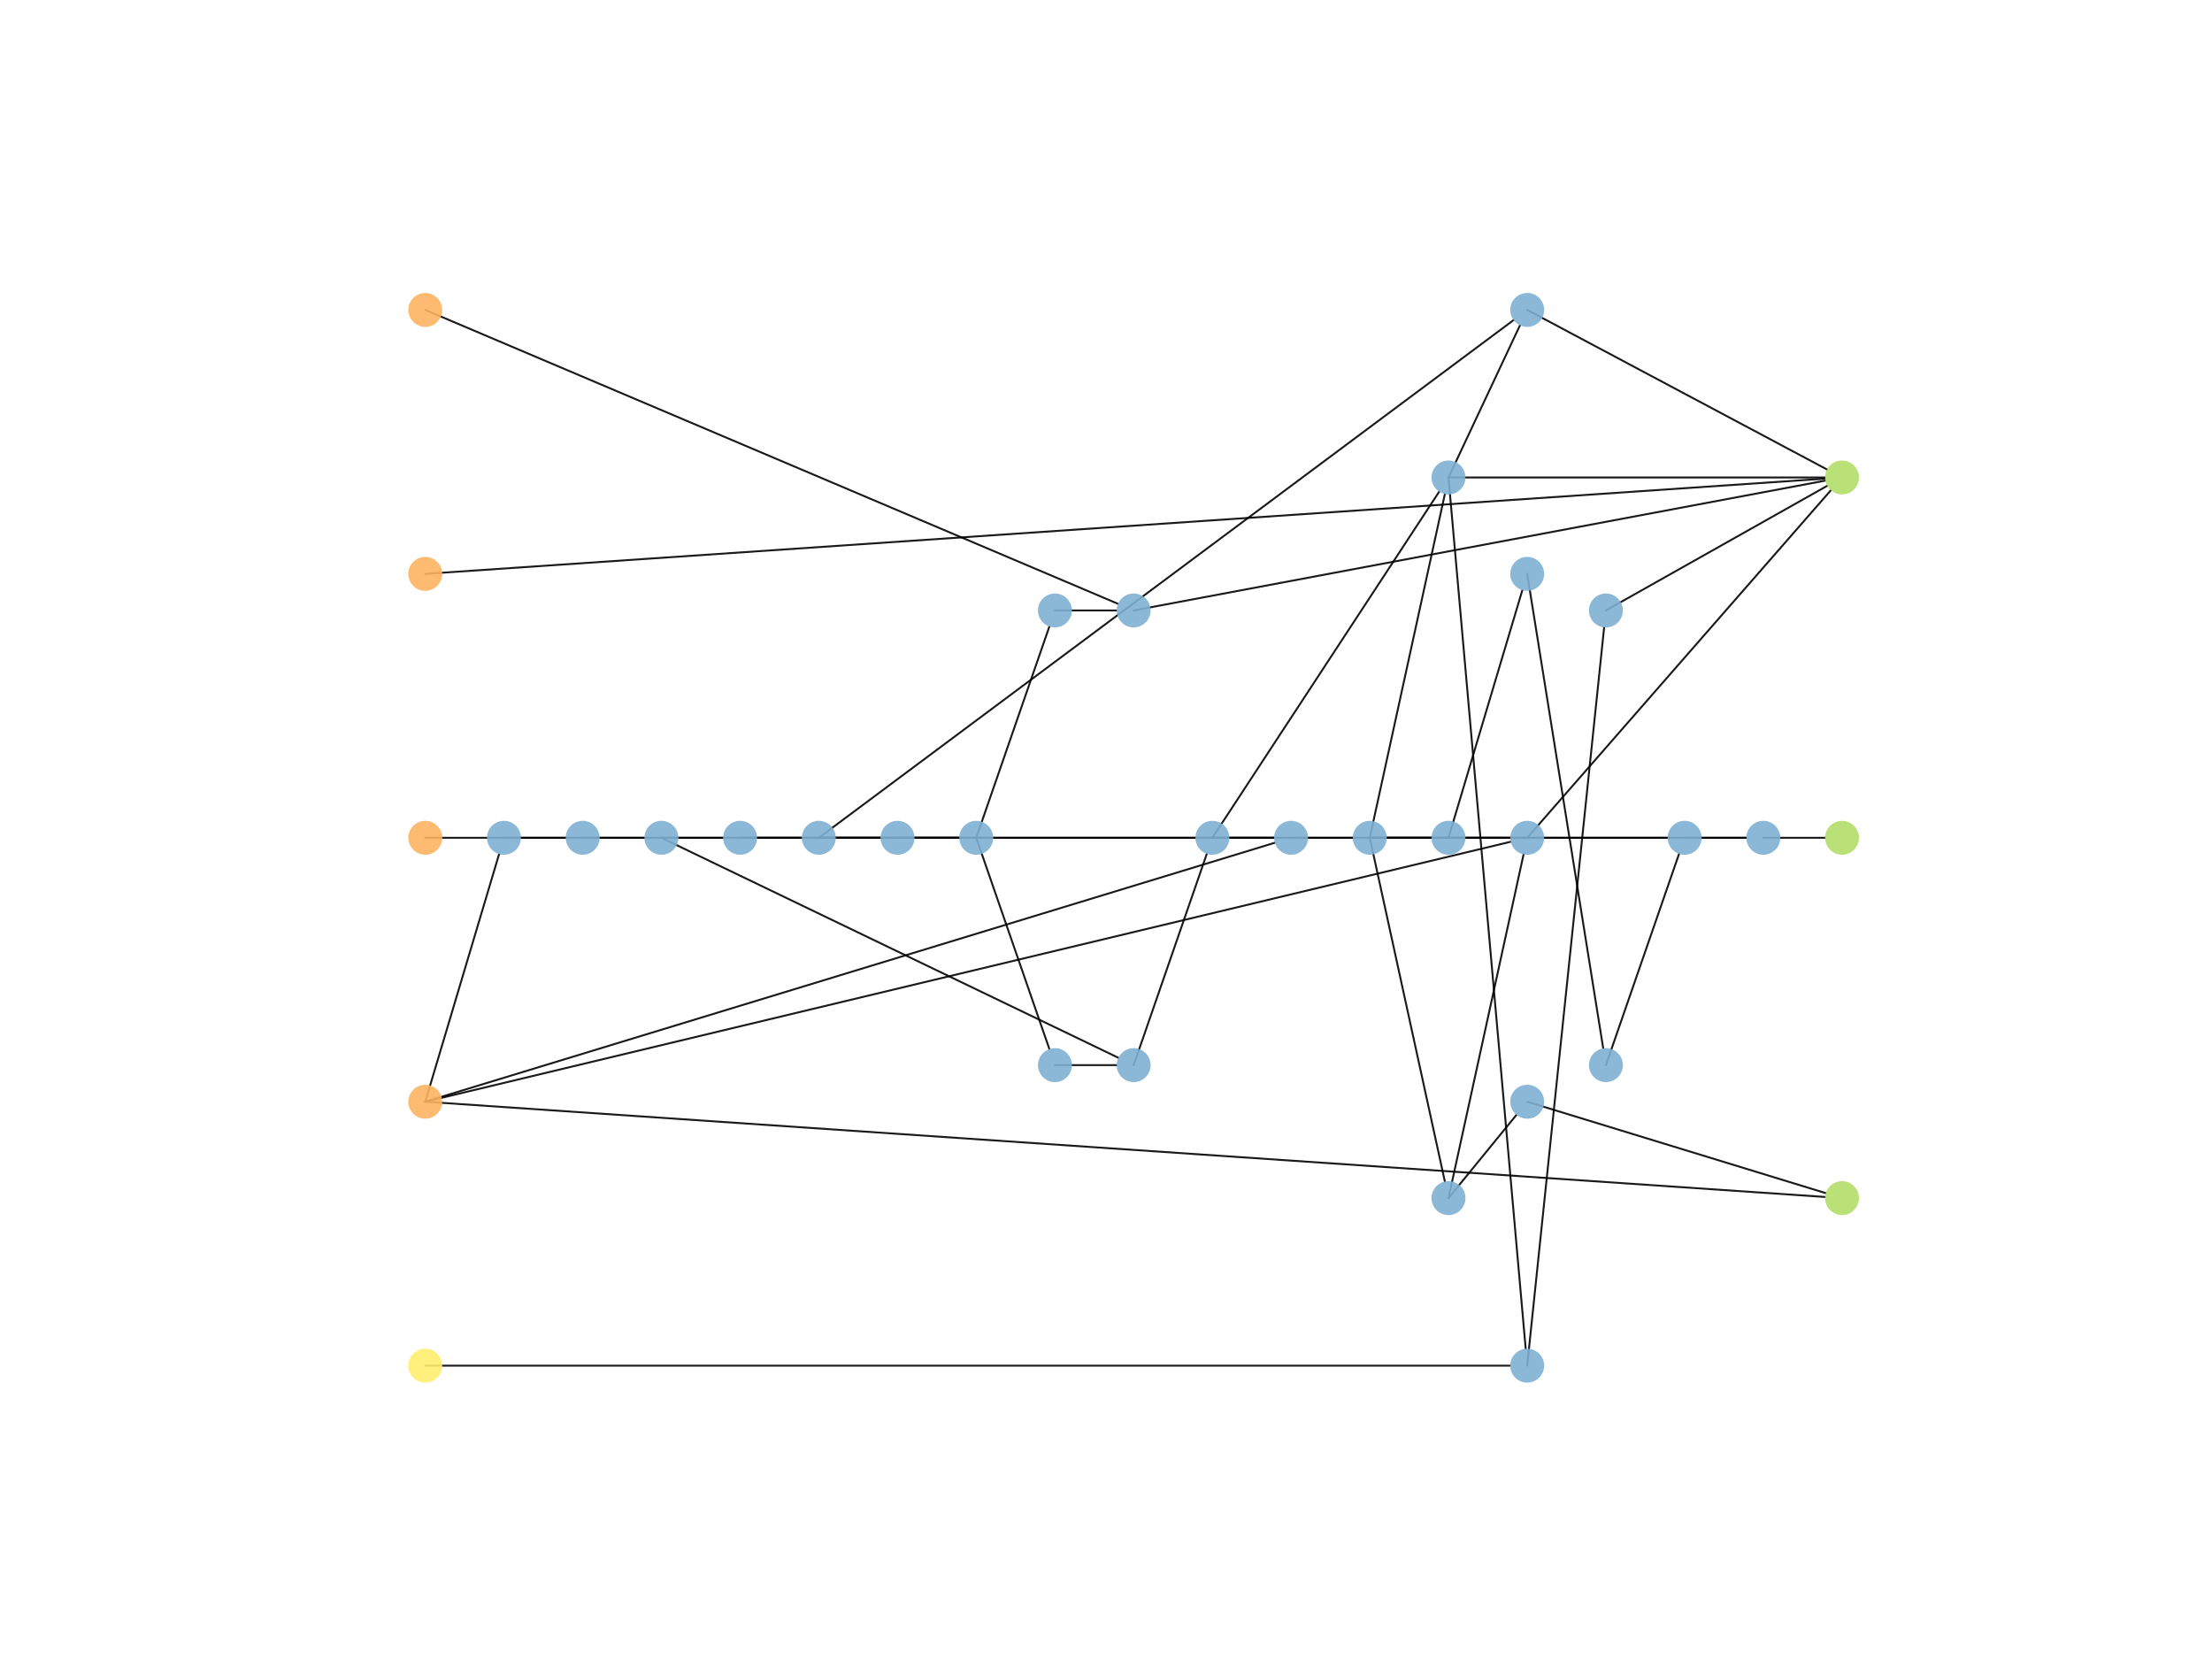 <?xml version="1.0" encoding="utf-8" standalone="no"?>
<!DOCTYPE svg PUBLIC "-//W3C//DTD SVG 1.1//EN"
  "http://www.w3.org/Graphics/SVG/1.1/DTD/svg11.dtd">
<!-- Created with matplotlib (https://matplotlib.org/) -->
<svg height="345.6pt" version="1.1" viewBox="0 0 460.8 345.6" width="460.8pt" xmlns="http://www.w3.org/2000/svg" xmlns:xlink="http://www.w3.org/1999/xlink">
 <defs>
  <style type="text/css">
*{stroke-linecap:butt;stroke-linejoin:round;}
  </style>
 </defs>
 <g id="figure_1">
  <g id="patch_1">
   <path d="M 0 345.6 
L 460.8 345.6 
L 460.8 0 
L 0 0 
z
" style="fill:#ffffff;"/>
  </g>
  <g id="axes_1">
   <g id="patch_2">
    <path clip-path="url(#p671e296ba5)" d="M 88.59 64.564 
Q 160.747 95.176 232.904 125.788 
" style="fill:none;stroke:#000000;stroke-linecap:round;stroke-opacity:0.9;stroke-width:0.4;"/>
   </g>
   <g id="patch_3">
    <path clip-path="url(#p671e296ba5)" d="M 88.59 119.546 
Q 234.397 109.626 380.204 99.706 
" style="fill:none;stroke:#000000;stroke-linecap:round;stroke-opacity:0.9;stroke-width:0.4;"/>
   </g>
   <g id="patch_4">
    <path clip-path="url(#p671e296ba5)" d="M 88.59 174.528 
Q 201.599 174.528 314.609 174.528 
" style="fill:none;stroke:#000000;stroke-linecap:round;stroke-opacity:0.9;stroke-width:0.4;"/>
   </g>
   <g id="patch_5">
    <path clip-path="url(#p671e296ba5)" d="M 88.59 229.51 
Q 96.283 203.712 103.977 177.914 
" style="fill:none;stroke:#000000;stroke-linecap:round;stroke-opacity:0.9;stroke-width:0.4;"/>
   </g>
   <g id="patch_6">
    <path clip-path="url(#p671e296ba5)" d="M 88.59 229.51 
Q 177.08 202.534 265.571 175.559 
" style="fill:none;stroke:#000000;stroke-linecap:round;stroke-opacity:0.9;stroke-width:0.4;"/>
   </g>
   <g id="patch_7">
    <path clip-path="url(#p671e296ba5)" d="M 88.59 229.51 
Q 201.649 202.43 314.707 175.351 
" style="fill:none;stroke:#000000;stroke-linecap:round;stroke-opacity:0.9;stroke-width:0.4;"/>
   </g>
   <g id="patch_8">
    <path clip-path="url(#p671e296ba5)" d="M 88.59 229.51 
Q 234.397 239.43 380.204 249.35 
" style="fill:none;stroke:#000000;stroke-linecap:round;stroke-opacity:0.9;stroke-width:0.4;"/>
   </g>
   <g id="patch_9">
    <path clip-path="url(#p671e296ba5)" d="M 88.59 284.492 
Q 201.599 284.492 314.609 284.492 
" style="fill:none;stroke:#000000;stroke-linecap:round;stroke-opacity:0.9;stroke-width:0.4;"/>
   </g>
   <g id="patch_10">
    <path clip-path="url(#p671e296ba5)" d="M 104.986 174.528 
Q 111.417 174.528 117.848 174.528 
" style="fill:none;stroke:#000000;stroke-linecap:round;stroke-opacity:0.9;stroke-width:0.4;"/>
   </g>
   <g id="patch_11">
    <path clip-path="url(#p671e296ba5)" d="M 121.383 174.528 
Q 127.814 174.528 134.245 174.528 
" style="fill:none;stroke:#000000;stroke-linecap:round;stroke-opacity:0.9;stroke-width:0.4;"/>
   </g>
   <g id="patch_12">
    <path clip-path="url(#p671e296ba5)" d="M 137.78 174.528 
Q 144.211 174.528 150.642 174.528 
" style="fill:none;stroke:#000000;stroke-linecap:round;stroke-opacity:0.9;stroke-width:0.4;"/>
   </g>
   <g id="patch_13">
    <path clip-path="url(#p671e296ba5)" d="M 137.78 174.528 
Q 185.377 197.441 232.975 220.353 
" style="fill:none;stroke:#000000;stroke-linecap:round;stroke-opacity:0.9;stroke-width:0.4;"/>
   </g>
   <g id="patch_14">
    <path clip-path="url(#p671e296ba5)" d="M 154.177 174.528 
Q 160.608 174.528 167.038 174.528 
" style="fill:none;stroke:#000000;stroke-linecap:round;stroke-opacity:0.9;stroke-width:0.4;"/>
   </g>
   <g id="patch_15">
    <path clip-path="url(#p671e296ba5)" d="M 154.177 174.528 
Q 209.798 174.528 265.419 174.528 
" style="fill:none;stroke:#000000;stroke-linecap:round;stroke-opacity:0.9;stroke-width:0.4;"/>
   </g>
   <g id="patch_16">
    <path clip-path="url(#p671e296ba5)" d="M 170.573 174.528 
Q 177.004 174.528 183.435 174.528 
" style="fill:none;stroke:#000000;stroke-linecap:round;stroke-opacity:0.9;stroke-width:0.4;"/>
   </g>
   <g id="patch_17">
    <path clip-path="url(#p671e296ba5)" d="M 170.573 174.528 
Q 185.203 174.528 199.832 174.528 
" style="fill:none;stroke:#000000;stroke-linecap:round;stroke-opacity:0.9;stroke-width:0.4;"/>
   </g>
   <g id="patch_18">
    <path clip-path="url(#p671e296ba5)" d="M 170.573 174.528 
Q 242.941 120.602 315.309 66.677 
" style="fill:none;stroke:#000000;stroke-linecap:round;stroke-opacity:0.9;stroke-width:0.4;"/>
   </g>
   <g id="patch_19">
    <path clip-path="url(#p671e296ba5)" d="M 186.97 174.528 
Q 193.401 174.528 199.832 174.528 
" style="fill:none;stroke:#000000;stroke-linecap:round;stroke-opacity:0.9;stroke-width:0.4;"/>
   </g>
   <g id="patch_20">
    <path clip-path="url(#p671e296ba5)" d="M 203.367 174.528 
Q 210.987 196.538 218.607 218.548 
" style="fill:none;stroke:#000000;stroke-linecap:round;stroke-opacity:0.9;stroke-width:0.4;"/>
   </g>
   <g id="patch_21">
    <path clip-path="url(#p671e296ba5)" d="M 203.367 174.528 
Q 210.987 152.518 218.607 130.508 
" style="fill:none;stroke:#000000;stroke-linecap:round;stroke-opacity:0.9;stroke-width:0.4;"/>
   </g>
   <g id="patch_22">
    <path clip-path="url(#p671e296ba5)" d="M 219.763 221.887 
Q 226.194 221.887 232.625 221.887 
" style="fill:none;stroke:#000000;stroke-linecap:round;stroke-opacity:0.9;stroke-width:0.4;"/>
   </g>
   <g id="patch_23">
    <path clip-path="url(#p671e296ba5)" d="M 219.763 127.169 
Q 226.194 127.169 232.625 127.169 
" style="fill:none;stroke:#000000;stroke-linecap:round;stroke-opacity:0.9;stroke-width:0.4;"/>
   </g>
   <g id="patch_24">
    <path clip-path="url(#p671e296ba5)" d="M 236.16 221.887 
Q 243.78 199.877 251.401 177.867 
" style="fill:none;stroke:#000000;stroke-linecap:round;stroke-opacity:0.9;stroke-width:0.4;"/>
   </g>
   <g id="patch_25">
    <path clip-path="url(#p671e296ba5)" d="M 236.16 127.169 
Q 308.209 113.644 380.258 100.118 
" style="fill:none;stroke:#000000;stroke-linecap:round;stroke-opacity:0.9;stroke-width:0.4;"/>
   </g>
   <g id="patch_26">
    <path clip-path="url(#p671e296ba5)" d="M 252.557 174.528 
Q 258.988 174.528 265.419 174.528 
" style="fill:none;stroke:#000000;stroke-linecap:round;stroke-opacity:0.9;stroke-width:0.4;"/>
   </g>
   <g id="patch_27">
    <path clip-path="url(#p671e296ba5)" d="M 252.557 174.528 
Q 276.183 138.476 299.809 102.423 
" style="fill:none;stroke:#000000;stroke-linecap:round;stroke-opacity:0.9;stroke-width:0.4;"/>
   </g>
   <g id="patch_28">
    <path clip-path="url(#p671e296ba5)" d="M 268.953 174.528 
Q 275.384 174.528 281.815 174.528 
" style="fill:none;stroke:#000000;stroke-linecap:round;stroke-opacity:0.9;stroke-width:0.4;"/>
   </g>
   <g id="patch_29">
    <path clip-path="url(#p671e296ba5)" d="M 285.35 174.528 
Q 293.172 138.722 300.993 102.916 
" style="fill:none;stroke:#000000;stroke-linecap:round;stroke-opacity:0.9;stroke-width:0.4;"/>
   </g>
   <g id="patch_30">
    <path clip-path="url(#p671e296ba5)" d="M 285.35 174.528 
Q 291.781 174.528 298.212 174.528 
" style="fill:none;stroke:#000000;stroke-linecap:round;stroke-opacity:0.9;stroke-width:0.4;"/>
   </g>
   <g id="patch_31">
    <path clip-path="url(#p671e296ba5)" d="M 285.35 174.528 
Q 293.172 210.334 300.993 246.14 
" style="fill:none;stroke:#000000;stroke-linecap:round;stroke-opacity:0.9;stroke-width:0.4;"/>
   </g>
   <g id="patch_32">
    <path clip-path="url(#p671e296ba5)" d="M 285.35 174.528 
Q 316.376 174.528 347.402 174.528 
" style="fill:none;stroke:#000000;stroke-linecap:round;stroke-opacity:0.9;stroke-width:0.4;"/>
   </g>
   <g id="patch_33">
    <path clip-path="url(#p671e296ba5)" d="M 285.35 174.528 
Q 324.574 174.528 363.798 174.528 
" style="fill:none;stroke:#000000;stroke-linecap:round;stroke-opacity:0.9;stroke-width:0.4;"/>
   </g>
   <g id="patch_34">
    <path clip-path="url(#p671e296ba5)" d="M 301.747 99.466 
Q 309.194 83.615 316.64 67.764 
" style="fill:none;stroke:#000000;stroke-linecap:round;stroke-opacity:0.9;stroke-width:0.4;"/>
   </g>
   <g id="patch_35">
    <path clip-path="url(#p671e296ba5)" d="M 301.747 99.466 
Q 309.789 190.219 317.831 280.971 
" style="fill:none;stroke:#000000;stroke-linecap:round;stroke-opacity:0.9;stroke-width:0.4;"/>
   </g>
   <g id="patch_36">
    <path clip-path="url(#p671e296ba5)" d="M 301.747 99.466 
Q 340.971 99.466 380.195 99.466 
" style="fill:none;stroke:#000000;stroke-linecap:round;stroke-opacity:0.9;stroke-width:0.4;"/>
   </g>
   <g id="patch_37">
    <path clip-path="url(#p671e296ba5)" d="M 301.747 174.528 
Q 309.44 148.73 317.134 122.932 
" style="fill:none;stroke:#000000;stroke-linecap:round;stroke-opacity:0.9;stroke-width:0.4;"/>
   </g>
   <g id="patch_38">
    <path clip-path="url(#p671e296ba5)" d="M 301.747 249.59 
Q 309.568 213.784 317.39 177.978 
" style="fill:none;stroke:#000000;stroke-linecap:round;stroke-opacity:0.9;stroke-width:0.4;"/>
   </g>
   <g id="patch_39">
    <path clip-path="url(#p671e296ba5)" d="M 301.747 249.59 
Q 308.827 240.919 315.908 232.248 
" style="fill:none;stroke:#000000;stroke-linecap:round;stroke-opacity:0.9;stroke-width:0.4;"/>
   </g>
   <g id="patch_40">
    <path clip-path="url(#p671e296ba5)" d="M 318.143 174.528 
Q 349.773 138.329 381.402 102.13 
" style="fill:none;stroke:#000000;stroke-linecap:round;stroke-opacity:0.9;stroke-width:0.4;"/>
   </g>
   <g id="patch_41">
    <path clip-path="url(#p671e296ba5)" d="M 318.143 64.564 
Q 349.378 81.186 380.612 97.807 
" style="fill:none;stroke:#000000;stroke-linecap:round;stroke-opacity:0.9;stroke-width:0.4;"/>
   </g>
   <g id="patch_42">
    <path clip-path="url(#p671e296ba5)" d="M 318.143 284.492 
Q 326.158 207.59 334.173 130.688 
" style="fill:none;stroke:#000000;stroke-linecap:round;stroke-opacity:0.9;stroke-width:0.4;"/>
   </g>
   <g id="patch_43">
    <path clip-path="url(#p671e296ba5)" d="M 318.143 119.546 
Q 326.062 168.972 333.981 218.398 
" style="fill:none;stroke:#000000;stroke-linecap:round;stroke-opacity:0.9;stroke-width:0.4;"/>
   </g>
   <g id="patch_44">
    <path clip-path="url(#p671e296ba5)" d="M 318.143 229.51 
Q 349.246 239.032 380.348 248.554 
" style="fill:none;stroke:#000000;stroke-linecap:round;stroke-opacity:0.9;stroke-width:0.4;"/>
   </g>
   <g id="patch_45">
    <path clip-path="url(#p671e296ba5)" d="M 334.54 221.887 
Q 342.161 199.877 349.781 177.867 
" style="fill:none;stroke:#000000;stroke-linecap:round;stroke-opacity:0.9;stroke-width:0.4;"/>
   </g>
   <g id="patch_46">
    <path clip-path="url(#p671e296ba5)" d="M 334.54 127.169 
Q 357.594 114.186 380.647 101.203 
" style="fill:none;stroke:#000000;stroke-linecap:round;stroke-opacity:0.9;stroke-width:0.4;"/>
   </g>
   <g id="patch_47">
    <path clip-path="url(#p671e296ba5)" d="M 350.937 174.528 
Q 357.368 174.528 363.799 174.528 
" style="fill:none;stroke:#000000;stroke-linecap:round;stroke-opacity:0.9;stroke-width:0.4;"/>
   </g>
   <g id="patch_48">
    <path clip-path="url(#p671e296ba5)" d="M 367.334 174.528 
Q 373.765 174.528 380.196 174.528 
" style="fill:none;stroke:#000000;stroke-linecap:round;stroke-opacity:0.9;stroke-width:0.4;"/>
   </g>
   <g id="PathCollection_1">
    <defs>
     <path d="M 0 3.536 
C 0.938 3.536 1.837 3.163 2.5 2.5 
C 3.163 1.837 3.536 0.938 3.536 0 
C 3.536 -0.938 3.163 -1.837 2.5 -2.5 
C 1.837 -3.163 0.938 -3.536 0 -3.536 
C -0.938 -3.536 -1.837 -3.163 -2.5 -2.5 
C -3.163 -1.837 -3.536 -0.938 -3.536 0 
C -3.536 0.938 -3.163 1.837 -2.5 2.5 
C -1.837 3.163 -0.938 3.536 0 3.536 
z
" id="C0_0_48b0e0f95c"/>
    </defs>
    <g clip-path="url(#p671e296ba5)">
     <use style="fill:#fdb462;fill-opacity:0.9;" x="88.59" xlink:href="#C0_0_48b0e0f95c" y="64.564"/>
    </g>
    <g clip-path="url(#p671e296ba5)">
     <use style="fill:#fdb462;fill-opacity:0.9;" x="88.59" xlink:href="#C0_0_48b0e0f95c" y="119.546"/>
    </g>
    <g clip-path="url(#p671e296ba5)">
     <use style="fill:#fdb462;fill-opacity:0.9;" x="88.59" xlink:href="#C0_0_48b0e0f95c" y="174.528"/>
    </g>
    <g clip-path="url(#p671e296ba5)">
     <use style="fill:#fdb462;fill-opacity:0.9;" x="88.59" xlink:href="#C0_0_48b0e0f95c" y="229.51"/>
    </g>
    <g clip-path="url(#p671e296ba5)">
     <use style="fill:#ffed6f;fill-opacity:0.9;" x="88.59" xlink:href="#C0_0_48b0e0f95c" y="284.492"/>
    </g>
    <g clip-path="url(#p671e296ba5)">
     <use style="fill:#80b1d3;fill-opacity:0.9;" x="104.986" xlink:href="#C0_0_48b0e0f95c" y="174.528"/>
    </g>
    <g clip-path="url(#p671e296ba5)">
     <use style="fill:#80b1d3;fill-opacity:0.9;" x="121.383" xlink:href="#C0_0_48b0e0f95c" y="174.528"/>
    </g>
    <g clip-path="url(#p671e296ba5)">
     <use style="fill:#80b1d3;fill-opacity:0.9;" x="137.78" xlink:href="#C0_0_48b0e0f95c" y="174.528"/>
    </g>
    <g clip-path="url(#p671e296ba5)">
     <use style="fill:#80b1d3;fill-opacity:0.9;" x="154.177" xlink:href="#C0_0_48b0e0f95c" y="174.528"/>
    </g>
    <g clip-path="url(#p671e296ba5)">
     <use style="fill:#80b1d3;fill-opacity:0.9;" x="170.573" xlink:href="#C0_0_48b0e0f95c" y="174.528"/>
    </g>
    <g clip-path="url(#p671e296ba5)">
     <use style="fill:#80b1d3;fill-opacity:0.9;" x="186.97" xlink:href="#C0_0_48b0e0f95c" y="174.528"/>
    </g>
    <g clip-path="url(#p671e296ba5)">
     <use style="fill:#80b1d3;fill-opacity:0.9;" x="203.367" xlink:href="#C0_0_48b0e0f95c" y="174.528"/>
    </g>
    <g clip-path="url(#p671e296ba5)">
     <use style="fill:#80b1d3;fill-opacity:0.9;" x="219.763" xlink:href="#C0_0_48b0e0f95c" y="221.887"/>
    </g>
    <g clip-path="url(#p671e296ba5)">
     <use style="fill:#80b1d3;fill-opacity:0.9;" x="219.763" xlink:href="#C0_0_48b0e0f95c" y="127.169"/>
    </g>
    <g clip-path="url(#p671e296ba5)">
     <use style="fill:#80b1d3;fill-opacity:0.9;" x="236.16" xlink:href="#C0_0_48b0e0f95c" y="221.887"/>
    </g>
    <g clip-path="url(#p671e296ba5)">
     <use style="fill:#80b1d3;fill-opacity:0.9;" x="236.16" xlink:href="#C0_0_48b0e0f95c" y="127.169"/>
    </g>
    <g clip-path="url(#p671e296ba5)">
     <use style="fill:#80b1d3;fill-opacity:0.9;" x="252.557" xlink:href="#C0_0_48b0e0f95c" y="174.528"/>
    </g>
    <g clip-path="url(#p671e296ba5)">
     <use style="fill:#80b1d3;fill-opacity:0.9;" x="268.953" xlink:href="#C0_0_48b0e0f95c" y="174.528"/>
    </g>
    <g clip-path="url(#p671e296ba5)">
     <use style="fill:#80b1d3;fill-opacity:0.9;" x="285.35" xlink:href="#C0_0_48b0e0f95c" y="174.528"/>
    </g>
    <g clip-path="url(#p671e296ba5)">
     <use style="fill:#80b1d3;fill-opacity:0.9;" x="301.747" xlink:href="#C0_0_48b0e0f95c" y="99.466"/>
    </g>
    <g clip-path="url(#p671e296ba5)">
     <use style="fill:#80b1d3;fill-opacity:0.9;" x="301.747" xlink:href="#C0_0_48b0e0f95c" y="174.528"/>
    </g>
    <g clip-path="url(#p671e296ba5)">
     <use style="fill:#80b1d3;fill-opacity:0.9;" x="301.747" xlink:href="#C0_0_48b0e0f95c" y="249.59"/>
    </g>
    <g clip-path="url(#p671e296ba5)">
     <use style="fill:#80b1d3;fill-opacity:0.9;" x="318.143" xlink:href="#C0_0_48b0e0f95c" y="174.528"/>
    </g>
    <g clip-path="url(#p671e296ba5)">
     <use style="fill:#80b1d3;fill-opacity:0.9;" x="318.143" xlink:href="#C0_0_48b0e0f95c" y="64.564"/>
    </g>
    <g clip-path="url(#p671e296ba5)">
     <use style="fill:#80b1d3;fill-opacity:0.9;" x="318.143" xlink:href="#C0_0_48b0e0f95c" y="284.492"/>
    </g>
    <g clip-path="url(#p671e296ba5)">
     <use style="fill:#80b1d3;fill-opacity:0.9;" x="318.143" xlink:href="#C0_0_48b0e0f95c" y="119.546"/>
    </g>
    <g clip-path="url(#p671e296ba5)">
     <use style="fill:#80b1d3;fill-opacity:0.9;" x="318.143" xlink:href="#C0_0_48b0e0f95c" y="229.51"/>
    </g>
    <g clip-path="url(#p671e296ba5)">
     <use style="fill:#80b1d3;fill-opacity:0.9;" x="334.54" xlink:href="#C0_0_48b0e0f95c" y="221.887"/>
    </g>
    <g clip-path="url(#p671e296ba5)">
     <use style="fill:#80b1d3;fill-opacity:0.9;" x="334.54" xlink:href="#C0_0_48b0e0f95c" y="127.169"/>
    </g>
    <g clip-path="url(#p671e296ba5)">
     <use style="fill:#80b1d3;fill-opacity:0.9;" x="350.937" xlink:href="#C0_0_48b0e0f95c" y="174.528"/>
    </g>
    <g clip-path="url(#p671e296ba5)">
     <use style="fill:#80b1d3;fill-opacity:0.9;" x="367.334" xlink:href="#C0_0_48b0e0f95c" y="174.528"/>
    </g>
    <g clip-path="url(#p671e296ba5)">
     <use style="fill:#b3de69;fill-opacity:0.9;" x="383.73" xlink:href="#C0_0_48b0e0f95c" y="99.466"/>
    </g>
    <g clip-path="url(#p671e296ba5)">
     <use style="fill:#b3de69;fill-opacity:0.9;" x="383.73" xlink:href="#C0_0_48b0e0f95c" y="174.528"/>
    </g>
    <g clip-path="url(#p671e296ba5)">
     <use style="fill:#b3de69;fill-opacity:0.9;" x="383.73" xlink:href="#C0_0_48b0e0f95c" y="249.59"/>
    </g>
   </g>
  </g>
 </g>
 <defs>
  <clipPath id="p671e296ba5">
   <rect height="266.112" width="357.12" x="57.6" y="41.472"/>
  </clipPath>
 </defs>
</svg>
